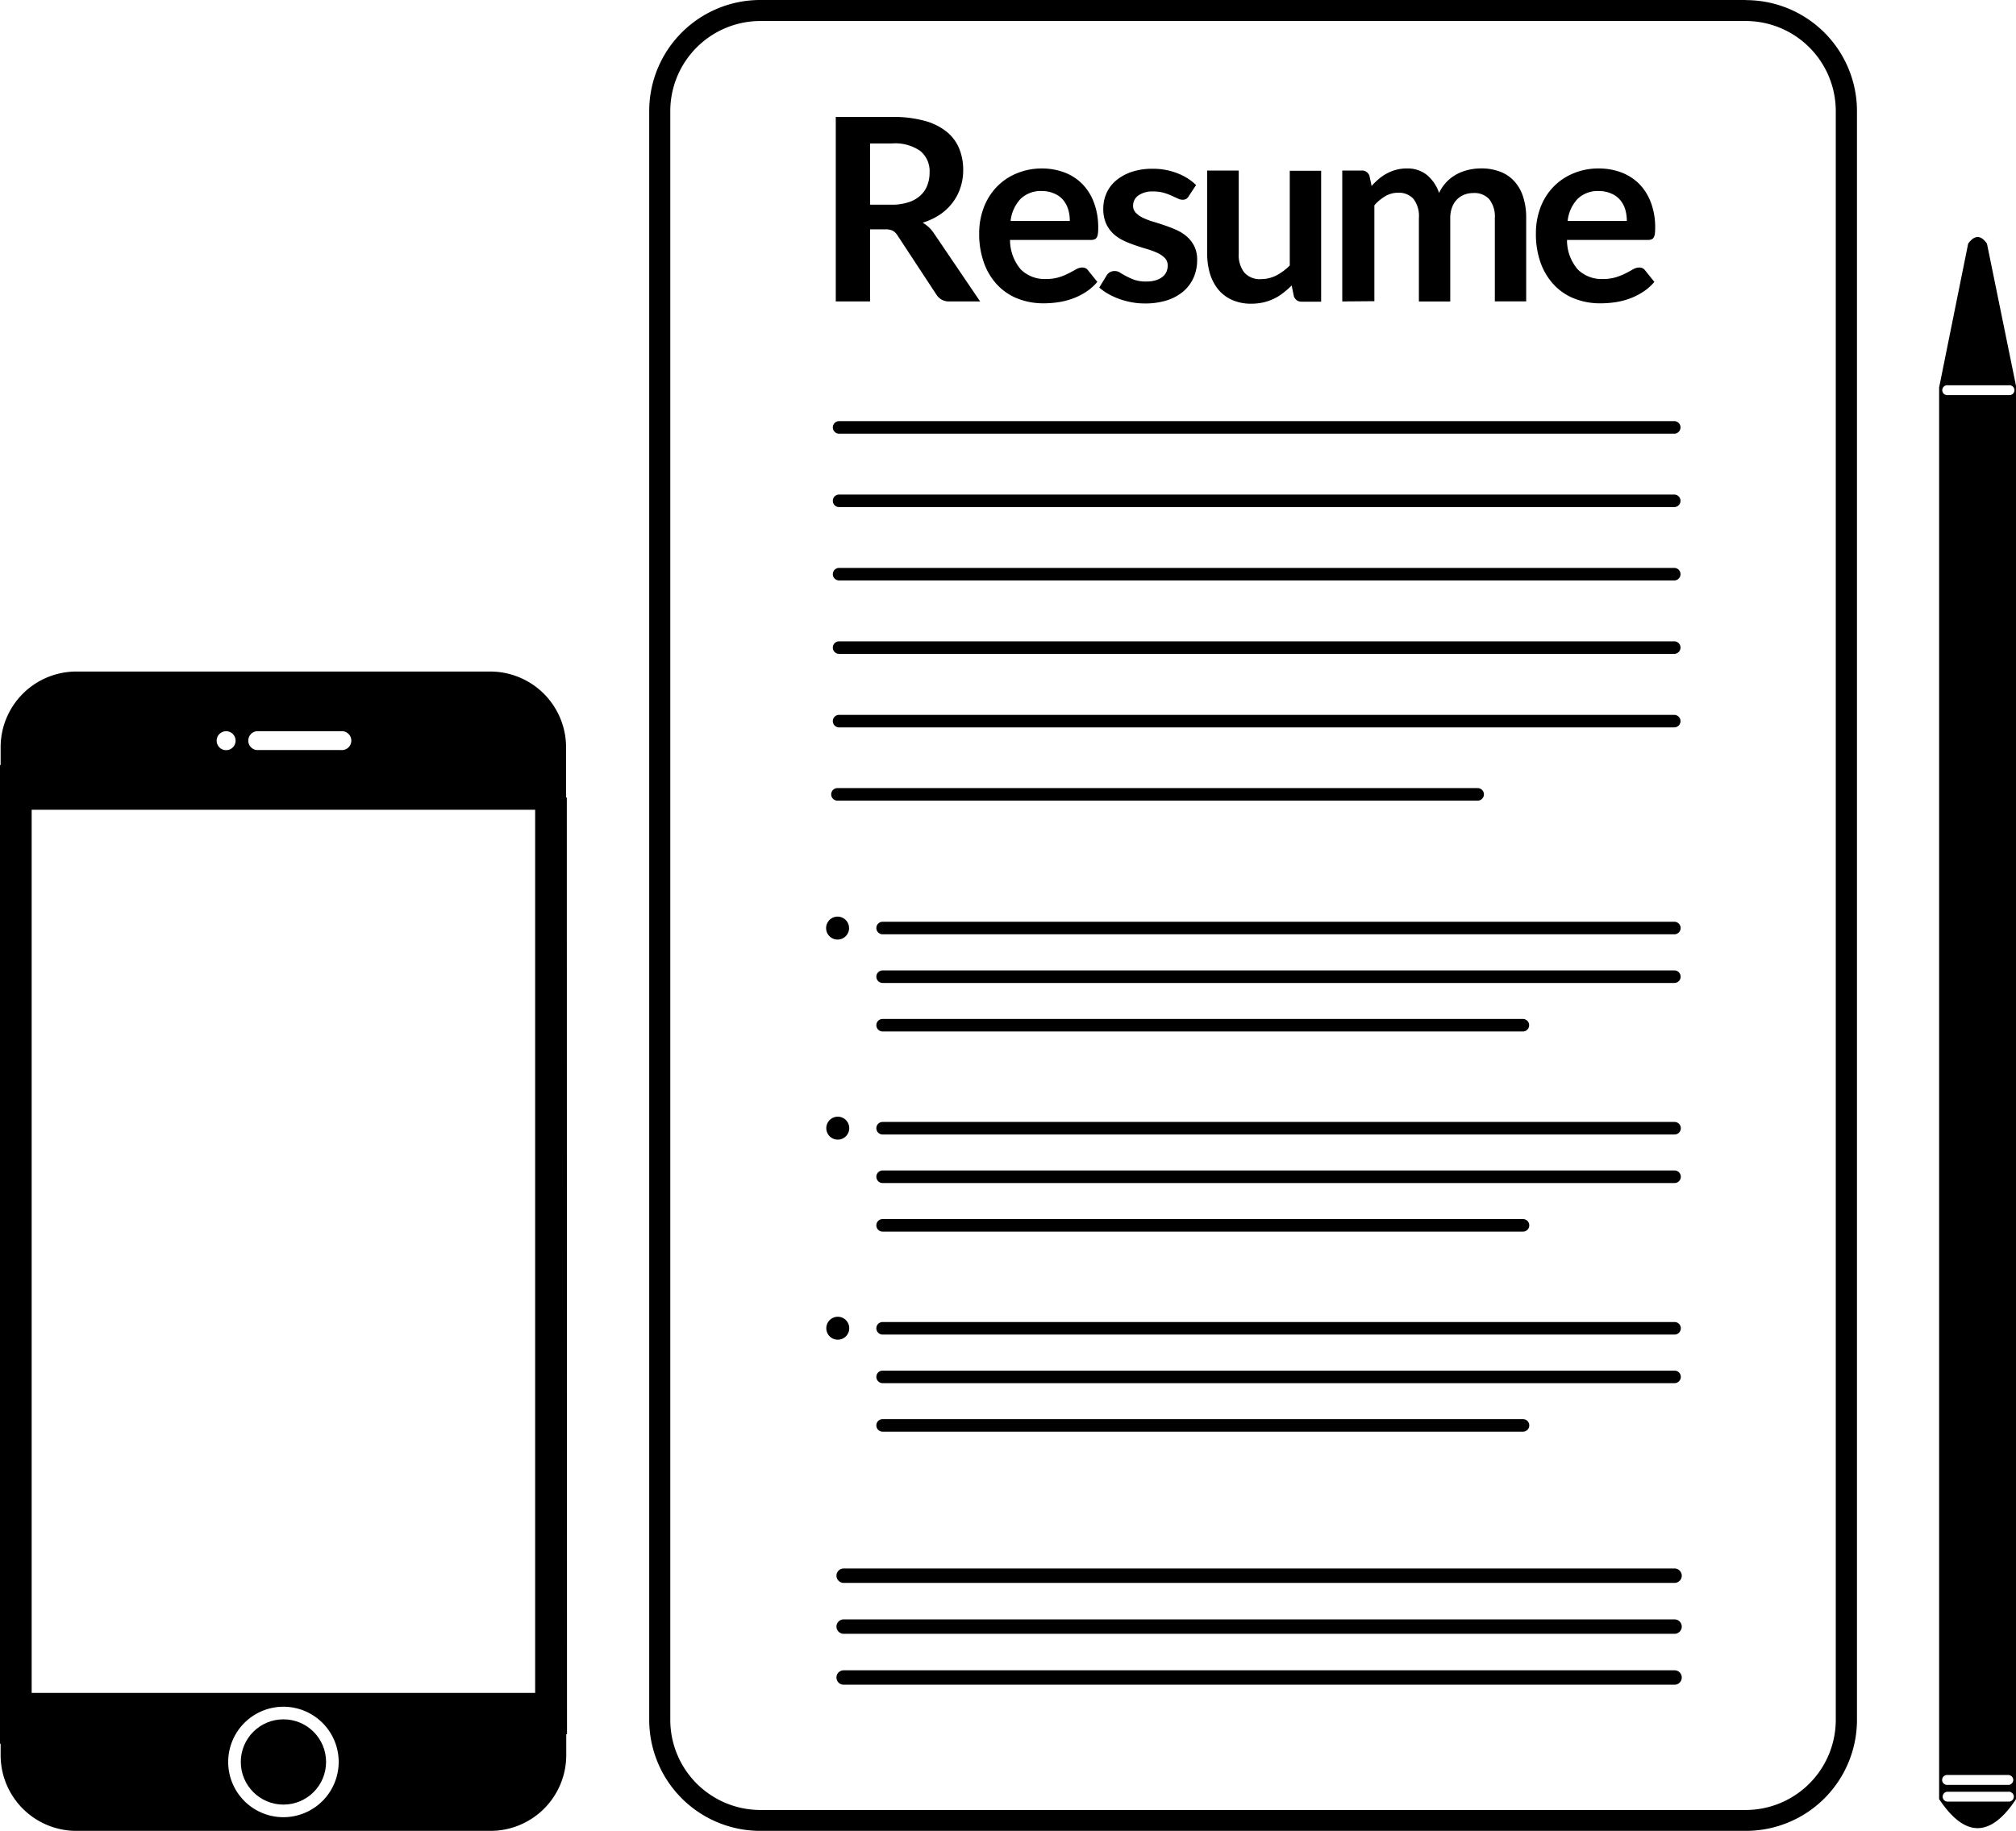 <svg id="Career" xmlns="http://www.w3.org/2000/svg" viewBox="0 0 321.49 292.05">
  <path d="M412.75,392.93V167.56l-4.64-22.72q-1.47-2.11-3,0l-4.63,22.94V392.93Q406.63,402.2,412.75,392.93ZM401.86,169a.79.79,0,1,1,0-1.57h9.75a.79.79,0,1,1,0,1.57Zm-.11,221.67a.79.79,0,0,1,0-1.58h9.76a.79.79,0,0,1,0,1.58Zm0,2.66a.79.79,0,0,1,0-1.57h9.76a.79.79,0,1,1,0,1.57Z" transform="translate(-91.25 -105.98)"/>
  <g>
    <path d="M181.64,233.18h-.12v-8a12.09,12.09,0,0,0-12.09-12.09h-66a12.08,12.08,0,0,0-12.08,12.09V228h-.13V384.11h.13v1.83A12.08,12.08,0,0,0,103.46,398h66a12.08,12.08,0,0,0,12.09-12.08v-3.33h.12Zm-49.46-10.57h13.41a1.51,1.51,0,1,1,0,3H132.18a1.51,1.51,0,0,1,0-3Zm-4.87,0a1.51,1.51,0,1,1-1.51,1.51A1.51,1.51,0,0,1,127.31,222.61Zm9.14,173.21a8.81,8.81,0,1,1,8.81-8.81A8.82,8.82,0,0,1,136.45,395.82ZM96.3,376V235.13h80.29V376Z" transform="translate(-91.25 -105.98)"/>
    <circle cx="45.2" cy="281.03" r="6.8"/>
  </g>
  <path d="M369.66,109.33A14.38,14.38,0,0,1,384,123.69V380.31a14.38,14.38,0,0,1-14.36,14.36H212.5a14.38,14.38,0,0,1-14.36-14.36V123.69a14.38,14.38,0,0,1,14.36-14.36H369.66m0-3.35H212.5a17.71,17.71,0,0,0-17.72,17.71V380.31A17.71,17.71,0,0,0,212.5,398H369.66a17.71,17.71,0,0,0,17.72-17.71V123.69A17.71,17.71,0,0,0,369.66,106Z" transform="translate(-91.25 -105.98)"/>
  <g>
    <path d="M230,142.56v11.5h-5.47V124.63h9a18.89,18.89,0,0,1,5.16.62,9.59,9.59,0,0,1,3.52,1.74,6.74,6.74,0,0,1,2,2.68,8.84,8.84,0,0,1,.64,3.43,8.6,8.6,0,0,1-.44,2.8,8,8,0,0,1-1.26,2.41,8.54,8.54,0,0,1-2,1.89,10.64,10.64,0,0,1-2.76,1.3,5.42,5.42,0,0,1,1.79,1.69l7.37,10.87h-4.93a2.41,2.41,0,0,1-1.21-.29,2.49,2.49,0,0,1-.84-.81l-6.19-9.42a2.2,2.2,0,0,0-.76-.76,2.7,2.7,0,0,0-1.24-.22Zm0-3.93h3.42a8.45,8.45,0,0,0,2.7-.39,5.07,5.07,0,0,0,1.89-1.06,4.27,4.27,0,0,0,1.11-1.62,5.51,5.51,0,0,0,.37-2.06,4.17,4.17,0,0,0-1.48-3.44,7,7,0,0,0-4.51-1.2H230Z" transform="translate(-91.25 -105.98)"/>
    <path d="M257.35,132.85a10.18,10.18,0,0,1,3.63.63,8,8,0,0,1,2.86,1.84,8.45,8.45,0,0,1,1.87,3,11.15,11.15,0,0,1,.67,4,6.25,6.25,0,0,1-.05.94,1.42,1.42,0,0,1-.18.59.77.77,0,0,1-.36.31,1.55,1.55,0,0,1-.57.09h-12.9a7.21,7.21,0,0,0,1.73,4.72,5.4,5.4,0,0,0,4,1.51,6.94,6.94,0,0,0,2.11-.29,9.82,9.82,0,0,0,1.54-.63c.44-.23.83-.44,1.16-.63a2,2,0,0,1,1-.28,1.12,1.12,0,0,1,.53.12,1,1,0,0,1,.38.34l1.47,1.83a8.26,8.26,0,0,1-1.87,1.64,10.37,10.37,0,0,1-2.17,1.06,11.52,11.52,0,0,1-2.3.56,16.27,16.27,0,0,1-2.27.16,11.2,11.2,0,0,1-4-.72,9,9,0,0,1-3.26-2.14,10,10,0,0,1-2.17-3.5,13.51,13.51,0,0,1-.8-4.83,11.41,11.41,0,0,1,.7-4,9.73,9.73,0,0,1,2-3.28,9.26,9.26,0,0,1,3.15-2.2A10.34,10.34,0,0,1,257.35,132.85Zm.1,3.6A4.64,4.64,0,0,0,254,137.7a6.08,6.08,0,0,0-1.59,3.52h9.44a6.22,6.22,0,0,0-.26-1.85,4.39,4.39,0,0,0-.81-1.51,3.8,3.8,0,0,0-1.39-1A4.71,4.71,0,0,0,257.45,136.45Z" transform="translate(-91.25 -105.98)"/>
    <path d="M280.83,137.25a1.36,1.36,0,0,1-.42.46,1.2,1.2,0,0,1-.57.13,1.76,1.76,0,0,1-.79-.21l-1-.45a8.34,8.34,0,0,0-1.26-.46,5.8,5.8,0,0,0-1.66-.2,3.87,3.87,0,0,0-2.34.63,2,2,0,0,0-.85,1.64,1.57,1.57,0,0,0,.44,1.13,3.85,3.85,0,0,0,1.16.81,10.64,10.64,0,0,0,1.64.62c.61.18,1.23.38,1.87.6s1.26.46,1.87.74a6.5,6.5,0,0,1,1.64,1.06,4.92,4.92,0,0,1,1.16,1.54,4.85,4.85,0,0,1,.44,2.15,7,7,0,0,1-.55,2.78,6.24,6.24,0,0,1-1.61,2.2,7.61,7.61,0,0,1-2.62,1.45,11.43,11.43,0,0,1-3.57.51,11.16,11.16,0,0,1-2.1-.19,12.53,12.53,0,0,1-2-.54,11.24,11.24,0,0,1-1.75-.81,7.74,7.74,0,0,1-1.41-1l1.16-1.91a1.58,1.58,0,0,1,.53-.53,1.49,1.49,0,0,1,.77-.19,1.57,1.57,0,0,1,.88.27c.28.18.6.37,1,.57a9.91,9.91,0,0,0,1.29.57,5.67,5.67,0,0,0,1.89.26,4.92,4.92,0,0,0,1.53-.21,3.22,3.22,0,0,0,1.06-.56,2.11,2.11,0,0,0,.61-.8,2.41,2.41,0,0,0,.19-.95,1.68,1.68,0,0,0-.43-1.2,4,4,0,0,0-1.16-.82,11.93,11.93,0,0,0-1.65-.62q-.93-.27-1.89-.6a16.36,16.36,0,0,1-1.9-.76,6.64,6.64,0,0,1-1.65-1.11,5.22,5.22,0,0,1-1.16-1.65,5.79,5.79,0,0,1-.43-2.36,6,6,0,0,1,.51-2.44,5.66,5.66,0,0,1,1.49-2,7.66,7.66,0,0,1,2.46-1.38,10.18,10.18,0,0,1,3.41-.52,10.53,10.53,0,0,1,3.93.71,8.79,8.79,0,0,1,3,1.88Z" transform="translate(-91.25 -105.98)"/>
    <path d="M288.79,133.18v13.27a4.47,4.47,0,0,0,.89,3,3.27,3.27,0,0,0,2.65,1.05,5.38,5.38,0,0,0,2.44-.58,8.63,8.63,0,0,0,2.16-1.6v-15.1h5v20.88h-3.07a1.25,1.25,0,0,1-1.29-.92l-.34-1.67a13.38,13.38,0,0,1-1.35,1.19,8,8,0,0,1-1.47.92,8.22,8.22,0,0,1-1.69.59,8.61,8.61,0,0,1-1.94.21,7.41,7.41,0,0,1-3-.58,6.09,6.09,0,0,1-2.21-1.63,7.44,7.44,0,0,1-1.35-2.52,10.8,10.8,0,0,1-.46-3.2V133.18Z" transform="translate(-91.25 -105.98)"/>
    <path d="M305.3,154.06V133.18h3.07a1.23,1.23,0,0,1,1.28.91l.33,1.55a11,11,0,0,1,1.15-1.12,6.88,6.88,0,0,1,1.28-.87,6.45,6.45,0,0,1,1.46-.58,6.28,6.28,0,0,1,1.72-.22,4.89,4.89,0,0,1,3.25,1.07,6.4,6.4,0,0,1,1.9,2.84,6.44,6.44,0,0,1,2.83-3,7.71,7.71,0,0,1,1.86-.69,8.94,8.94,0,0,1,2-.23,8.37,8.37,0,0,1,3.07.53,5.82,5.82,0,0,1,2.26,1.55,6.67,6.67,0,0,1,1.39,2.48,10.81,10.81,0,0,1,.48,3.36v13.29h-5V140.77a4.48,4.48,0,0,0-.88-3,3.18,3.18,0,0,0-2.56-1,4,4,0,0,0-1.44.26,3.36,3.36,0,0,0-1.16.77,3.5,3.5,0,0,0-.78,1.25,4.86,4.86,0,0,0-.29,1.73v13.29h-5V140.77a4.54,4.54,0,0,0-.85-3.05,3.13,3.13,0,0,0-2.49-1,4,4,0,0,0-2,.54,7,7,0,0,0-1.76,1.47v15.29Z" transform="translate(-91.25 -105.98)"/>
    <path d="M346.16,132.85a10.19,10.19,0,0,1,3.64.63,8.18,8.18,0,0,1,2.86,1.84,8.45,8.45,0,0,1,1.87,3,11.15,11.15,0,0,1,.67,4,7.94,7.94,0,0,1-.05.94,1.79,1.79,0,0,1-.18.59.77.77,0,0,1-.36.31,1.55,1.55,0,0,1-.57.09h-12.9a7.11,7.11,0,0,0,1.73,4.72,5.4,5.4,0,0,0,4,1.51,6.87,6.87,0,0,0,2.1-.29,10,10,0,0,0,1.55-.63c.44-.23.83-.44,1.16-.63a1.91,1.91,0,0,1,1-.28,1.09,1.09,0,0,1,.53.12,1.14,1.14,0,0,1,.39.34l1.47,1.83a8.09,8.09,0,0,1-1.88,1.64,10.3,10.3,0,0,1-2.16,1.06,11.69,11.69,0,0,1-2.3.56,16.27,16.27,0,0,1-2.27.16,11.2,11.2,0,0,1-4.05-.72,8.94,8.94,0,0,1-3.26-2.14,10.06,10.06,0,0,1-2.18-3.5,13.51,13.51,0,0,1-.79-4.83,11.63,11.63,0,0,1,.69-4,9.59,9.59,0,0,1,2-3.28,9.26,9.26,0,0,1,3.15-2.2A10.25,10.25,0,0,1,346.16,132.85Zm.1,3.6a4.62,4.62,0,0,0-3.43,1.25,6.08,6.08,0,0,0-1.59,3.52h9.44a6.56,6.56,0,0,0-.26-1.85,4.25,4.25,0,0,0-.82-1.51,3.77,3.77,0,0,0-1.38-1A4.76,4.76,0,0,0,346.26,136.45Z" transform="translate(-91.25 -105.98)"/>
  </g>
  <g>
    <line x1="133.8" y1="68.17" x2="266.99" y2="68.17"/>
    <path d="M358.24,175.15H225.06a1,1,0,1,1,0-2H358.24a1,1,0,1,1,0,2Z" transform="translate(-91.25 -105.98)"/>
  </g>
  <g>
    <line x1="133.8" y1="79.87" x2="266.99" y2="79.87"/>
    <path d="M358.24,186.86H225.06a1,1,0,1,1,0-2H358.24a1,1,0,1,1,0,2Z" transform="translate(-91.25 -105.98)"/>
  </g>
  <g>
    <line x1="133.8" y1="91.58" x2="266.99" y2="91.58"/>
    <path d="M358.24,198.56H225.06a1,1,0,1,1,0-2H358.24a1,1,0,1,1,0,2Z" transform="translate(-91.25 -105.98)"/>
  </g>
  <g>
    <line x1="133.8" y1="103.29" x2="266.99" y2="103.29"/>
    <path d="M358.24,210.27H225.06a1,1,0,1,1,0-2H358.24a1,1,0,1,1,0,2Z" transform="translate(-91.25 -105.98)"/>
  </g>
  <g>
    <line x1="133.8" y1="114.99" x2="266.99" y2="114.99"/>
    <path d="M358.24,222H225.06a1,1,0,0,1,0-2H358.24a1,1,0,0,1,0,2Z" transform="translate(-91.25 -105.98)"/>
  </g>
  <g>
    <line x1="140.74" y1="148.04" x2="267" y2="148.04"/>
    <path d="M358.26,255H232a1,1,0,0,1,0-2H358.26a1,1,0,0,1,0,2Z" transform="translate(-91.25 -105.98)"/>
  </g>
  <g>
    <line x1="140.74" y1="155.78" x2="267" y2="155.78"/>
    <path d="M358.26,262.76H232a1,1,0,0,1,0-2H358.26a1,1,0,0,1,0,2Z" transform="translate(-91.25 -105.98)"/>
  </g>
  <g>
    <line x1="133.55" y1="126.7" x2="235.64" y2="126.7"/>
    <path d="M326.89,233.68H224.8a1,1,0,0,1,0-2H326.89a1,1,0,1,1,0,2Z" transform="translate(-91.25 -105.98)"/>
  </g>
  <g>
    <line x1="134.54" y1="251.33" x2="267.03" y2="251.33"/>
    <path d="M358.29,358.45H225.79a1.15,1.15,0,0,1,0-2.3h132.5a1.15,1.15,0,0,1,0,2.3Z" transform="translate(-91.25 -105.98)"/>
  </g>
  <g>
    <line x1="134.54" y1="259.45" x2="267.03" y2="259.45"/>
    <path d="M358.29,366.57H225.79a1.15,1.15,0,0,1,0-2.3h132.5a1.15,1.15,0,0,1,0,2.3Z" transform="translate(-91.25 -105.98)"/>
  </g>
  <g>
    <line x1="134.54" y1="267.56" x2="267.03" y2="267.56"/>
    <path d="M358.29,374.69H225.79a1.15,1.15,0,0,1,0-2.3h132.5a1.15,1.15,0,0,1,0,2.3Z" transform="translate(-91.25 -105.98)"/>
  </g>
  <g>
    <line x1="140.74" y1="163.52" x2="242.83" y2="163.52"/>
    <path d="M334.09,270.5H232a1,1,0,0,1,0-2h102.1a1,1,0,0,1,0,2Z" transform="translate(-91.25 -105.98)"/>
  </g>
  <g>
    <circle cx="133.57" cy="148.04" r="0.94"/>
    <path d="M224.82,255.84a1.83,1.83,0,1,1,1.83-1.83A1.83,1.83,0,0,1,224.82,255.84Zm0-1.89v.13l.06-.07A.06.06,0,0,0,224.82,254Z" transform="translate(-91.25 -105.98)"/>
  </g>
  <g>
    <line x1="140.77" y1="179.95" x2="267.03" y2="179.95"/>
    <path d="M358.29,286.93H232a1,1,0,1,1,0-2H358.29a1,1,0,0,1,0,2Z" transform="translate(-91.25 -105.98)"/>
  </g>
  <g>
    <line x1="140.77" y1="187.69" x2="267.03" y2="187.69"/>
    <path d="M358.29,294.67H232a1,1,0,1,1,0-2H358.29a1,1,0,0,1,0,2Z" transform="translate(-91.25 -105.98)"/>
  </g>
  <g>
    <line x1="140.77" y1="195.43" x2="242.86" y2="195.43"/>
    <path d="M334.12,302.42H232a1,1,0,0,1,0-2H334.12a1,1,0,0,1,0,2Z" transform="translate(-91.25 -105.98)"/>
  </g>
  <g>
    <circle cx="133.6" cy="179.95" r="0.94"/>
    <path d="M224.85,287.75a1.83,1.83,0,1,1,1.83-1.82A1.83,1.83,0,0,1,224.85,287.75Zm0-1.89V286l.06-.06S224.89,285.86,224.85,285.86Z" transform="translate(-91.25 -105.98)"/>
  </g>
  <g>
    <line x1="140.77" y1="211.86" x2="267.03" y2="211.86"/>
    <path d="M358.29,318.84H232a1,1,0,1,1,0-2H358.29a1,1,0,0,1,0,2Z" transform="translate(-91.25 -105.98)"/>
  </g>
  <g>
    <line x1="140.77" y1="219.6" x2="267.03" y2="219.6"/>
    <path d="M358.29,326.59H232a1,1,0,0,1,0-2H358.29a1,1,0,0,1,0,2Z" transform="translate(-91.25 -105.98)"/>
  </g>
  <g>
    <line x1="140.77" y1="227.34" x2="242.86" y2="227.34"/>
    <path d="M334.12,334.33H232a1,1,0,0,1,0-2H334.12a1,1,0,0,1,0,2Z" transform="translate(-91.25 -105.98)"/>
  </g>
  <g>
    <circle cx="133.6" cy="211.86" r="0.94"/>
    <path d="M224.85,319.66a1.83,1.83,0,1,1,1.83-1.82A1.83,1.83,0,0,1,224.85,319.66Zm0-1.89v.13l.06-.06S224.89,317.77,224.85,317.77Z" transform="translate(-91.25 -105.98)"/>
  </g>
</svg>
